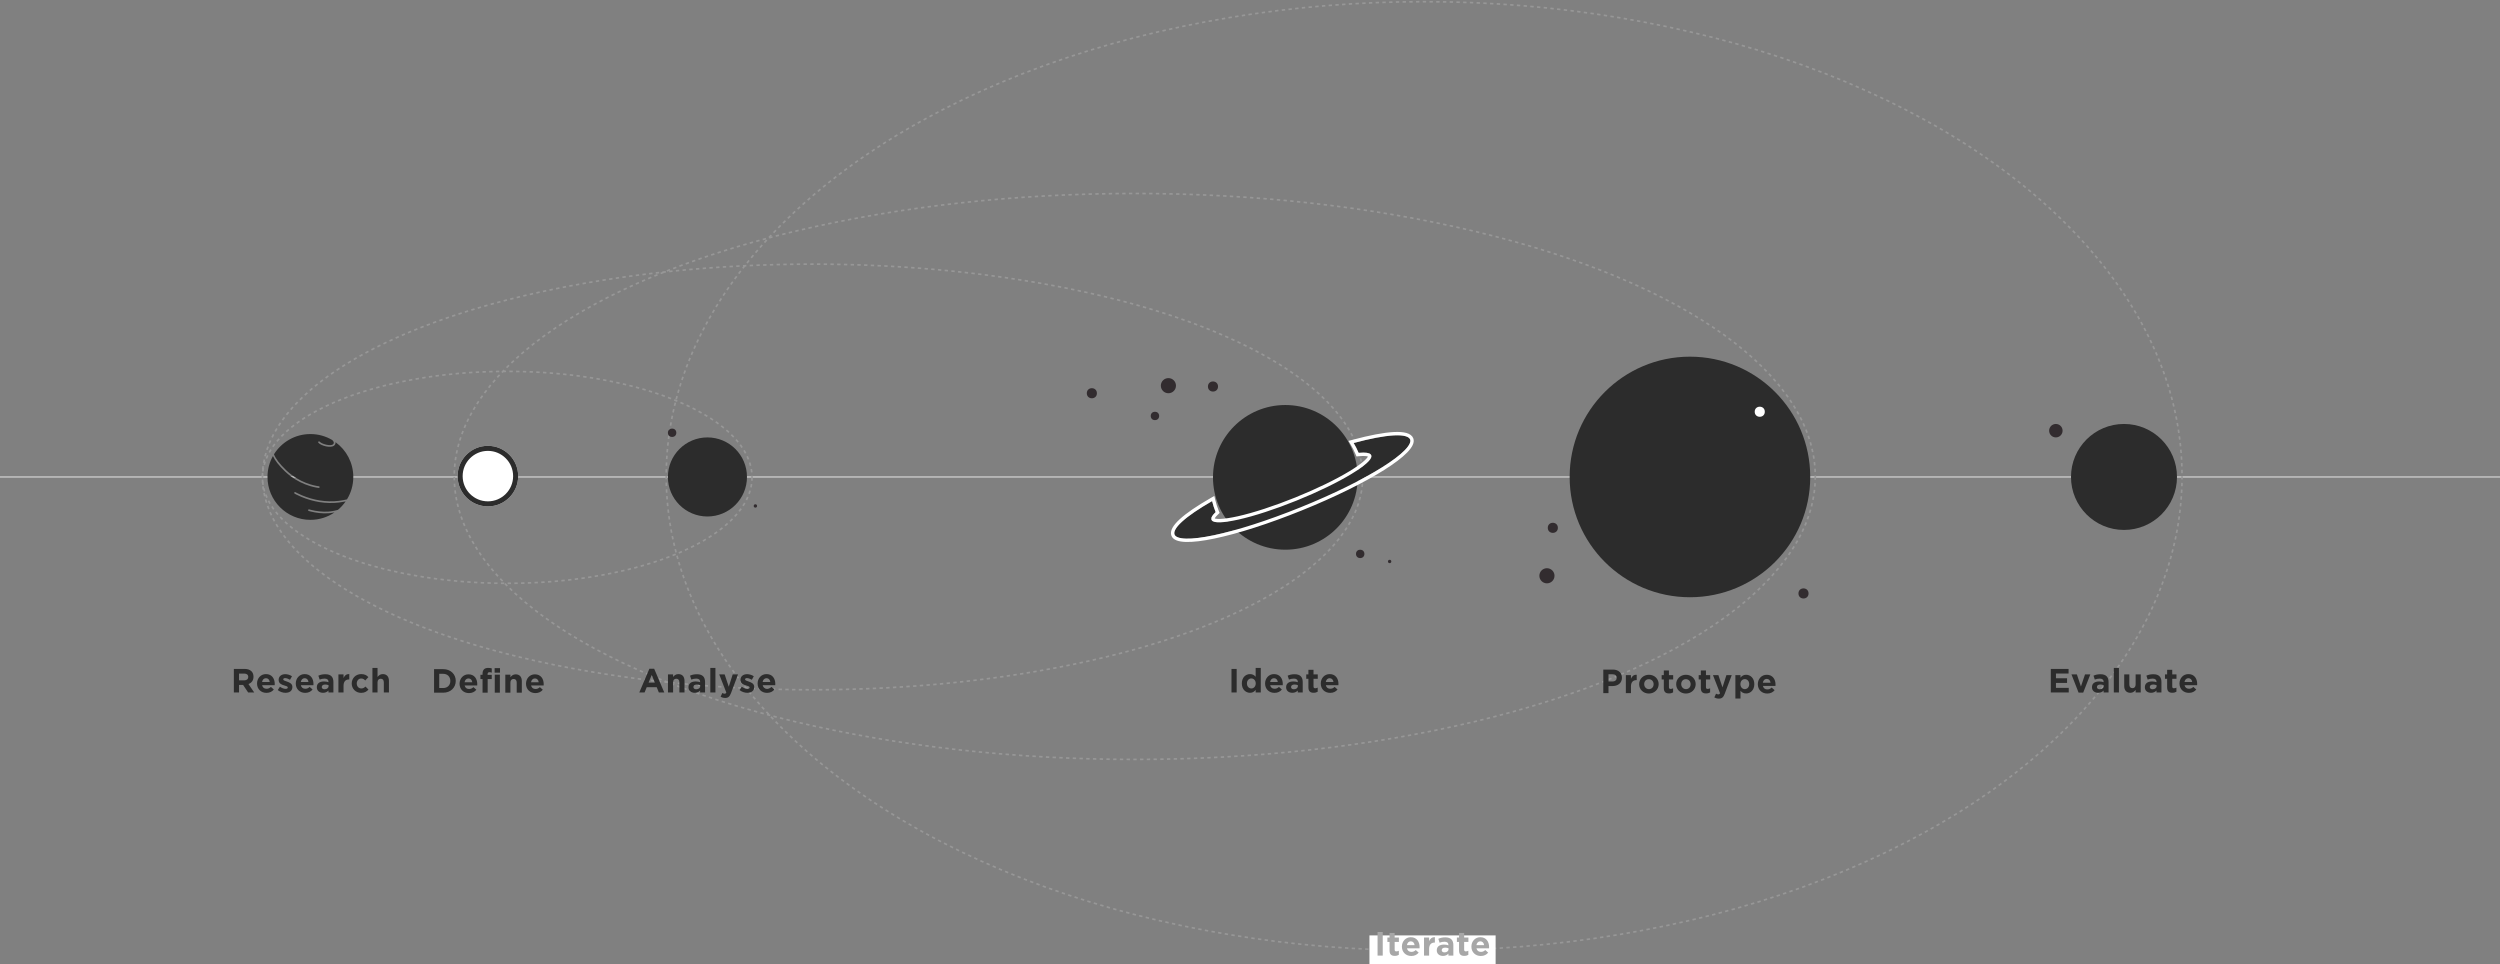<?xml version="1.0" encoding="UTF-8" standalone="no"?>
<svg width="1486px" height="573px" viewBox="0 0 1486 573" version="1.1" xmlns="http://www.w3.org/2000/svg" xmlns:xlink="http://www.w3.org/1999/xlink">
    <rect x="0" y="0" width="1486" height="573" fill="#808080" stroke="none"/>
    <!-- Generator: Sketch 43.2 (39069) - http://www.bohemiancoding.com/sketch -->
    <title>Artboard 4</title>
    <desc>Created with Sketch.</desc>
    <defs>
        <circle id="path-1" cx="290" cy="283" r="18"></circle>
        <path d="M22.466,57.108 C7.449,65.745 -1.361,73.241 0.172,77.035 C2.862,83.692 36.383,76.426 75.044,60.805 C113.706,45.185 142.866,27.126 140.177,20.469 C138.534,16.404 125.395,17.531 106.608,22.582 C107.719,24.434 108.712,26.387 109.575,28.435 C113.814,28.025 116.491,28.443 117.046,29.815 C118.786,34.122 98.939,46.203 72.717,56.797 C46.494,67.392 23.826,72.488 22.086,68.181 C21.651,67.106 22.562,65.546 24.581,63.646 C24.566,63.608 24.55,63.569 24.534,63.53 C23.678,61.411 22.991,59.265 22.466,57.108 Z" id="path-2"></path>
    </defs>
    <g id="Content" stroke="none" stroke-width="1" fill="none" fill-rule="evenodd">
        <g id="Artboard-4">
            <path d="M0.5,283.5 L1485.501,283.5" id="Line" stroke="#BCBCBC" stroke-linecap="square"></path>
            <circle id="Oval-Copy-6" fill="#2C2C2C" cx="1262.5" cy="283.5" r="31.5"></circle>
            <circle id="Oval-Copy-7" fill="#2C2C2C" cx="420.5" cy="283.5" r="23.5"></circle>
            <g id="Oval-Copy-9">
                <use fill="#FFFFFF" fill-rule="evenodd" xlink:href="#path-1"></use>
                <circle stroke="#2C2C2C" stroke-width="3" cx="290" cy="283" r="16.5"></circle>
            </g>
            <circle id="Oval-Copy-11" fill="#2C2C2C" cx="1004.5" cy="283.5" r="71.5"></circle>
            <ellipse id="Oval-4-Copy-5" stroke="#979797" stroke-dasharray="2" cx="846.5" cy="283" rx="450.5" ry="282"></ellipse>
            <ellipse id="Oval-4-Copy-6" stroke="#979797" stroke-dasharray="2,2" cx="483" cy="283.5" rx="327" ry="126.5"></ellipse>
            <ellipse id="Oval-4-Copy-7" stroke="#979797" stroke-dasharray="2,2" cx="301.5" cy="283.742" rx="145.5" ry="63"></ellipse>
            <g id="Group-9" transform="translate(698, 240.742)">
                <circle id="Oval-Copy-18" fill="#2C2C2C" cx="66" cy="43" r="43"></circle>
                <g id="Combined-Shape">
                    <use fill="#2C2C2C" fill-rule="evenodd" xlink:href="#path-2"></use>
                    <path stroke="#FFFFFF" stroke-width="2" d="M21.968,56.241 C5.922,65.47 -2.558,72.947 -0.755,77.409 C2.304,84.98 35.909,77.696 75.419,61.733 C114.929,45.77 144.163,27.665 141.104,20.095 C139.185,15.346 126.363,16.235 106.348,21.616 L105.069,21.96 L105.75,23.096 C106.846,24.923 107.816,26.835 108.653,28.823 L108.938,29.501 L109.671,29.43 C113.564,29.054 115.821,29.454 116.118,30.189 C116.665,31.542 112.562,35.398 104.847,40.094 C96.638,45.091 85.059,50.732 72.342,55.87 C59.626,61.008 47.378,64.994 38.001,67.102 C29.189,69.083 23.56,69.159 23.013,67.806 C22.8,67.279 23.488,66.048 25.267,64.375 L25.768,63.902 L25.506,63.265 C25.484,63.211 25.484,63.211 25.461,63.156 C24.63,61.098 23.955,59 23.438,56.872 L23.123,55.577 L21.968,56.241 Z"></path>
                </g>
            </g>
            <circle id="Oval-2-Copy-4" fill="#FFFFFF" cx="1046" cy="244.742" r="3"></circle>
            <circle id="Oval-2-Copy-14" fill="#322C2F" cx="721" cy="229.742" r="3"></circle>
            <circle id="Oval-2-Copy-15" fill="#322C2F" cx="649" cy="233.742" r="3"></circle>
            <circle id="Oval-2-Copy-16" fill="#322C2F" cx="694.5" cy="229.242" r="4.5"></circle>
            <circle id="Oval-2-Copy-17" fill="#322C2F" cx="919.5" cy="342.242" r="4.5"></circle>
            <circle id="Oval-2-Copy-18" fill="#322C2F" cx="1072" cy="352.742" r="3"></circle>
            <circle id="Oval-2-Copy-19" fill="#322C2F" cx="1222" cy="256" r="4"></circle>
            <circle id="Oval-2-Copy-20" fill="#322C2F" cx="923" cy="313.742" r="3"></circle>
            <circle id="Oval-2-Copy-21" fill="#322C2F" cx="686.5" cy="247.242" r="2.5"></circle>
            <circle id="Oval-2-Copy-22" fill="#322C2F" cx="808.5" cy="329.242" r="2.5"></circle>
            <circle id="Oval-2-Copy-23" fill="#322C2F" cx="826" cy="333.742" r="1"></circle>
            <circle id="Oval-2-Copy-24" fill="#322C2F" cx="399.5" cy="257.242" r="2.5"></circle>
            <circle id="Oval-2-Copy-25" fill="#322C2F" transform="translate(449, 300.742) scale(1, -1) translate(-449, -300.742) " cx="449" cy="300.742" r="1"></circle>
            <ellipse id="Oval-4-Copy-8" stroke="#979797" stroke-dasharray="2,2" cx="674.5" cy="283.205" rx="404.5" ry="168.205"></ellipse>
            <path d="M199.413,262.813 C205.826,267.445 210,274.985 210,283.5 C210,288.383 208.627,292.946 206.247,296.824 C204.832,297.181 203.253,297.472 201.501,297.691 C193.695,298.665 186.125,297.201 179.421,294.387 C178.36,293.942 177.417,293.5 176.603,293.08 C176.319,292.934 176.072,292.801 175.863,292.685 C175.739,292.616 175.657,292.568 175.617,292.544 C175.38,292.402 175.073,292.479 174.931,292.716 C174.789,292.953 174.867,293.26 175.104,293.402 C175.152,293.431 175.243,293.484 175.376,293.558 C175.594,293.68 175.851,293.818 176.145,293.969 C176.982,294.4 177.949,294.854 179.034,295.309 C185.887,298.185 193.624,299.681 201.624,298.683 C203,298.511 204.275,298.295 205.453,298.038 C204.151,299.91 202.605,301.6 200.86,303.061 C199.598,303.436 198.171,303.737 196.592,303.943 C196.147,304.001 195.695,304.046 195.235,304.079 C191.645,304.336 187.965,303.853 184.747,303.035 C184.274,302.914 183.939,302.818 183.765,302.764 C183.501,302.681 183.221,302.828 183.138,303.091 C183.055,303.355 183.202,303.635 183.465,303.718 C183.515,303.733 183.608,303.761 183.741,303.799 C183.96,303.862 184.214,303.931 184.501,304.004 C187.813,304.846 191.593,305.342 195.307,305.077 C195.785,305.042 196.257,304.995 196.721,304.935 C197.46,304.838 198.168,304.721 198.844,304.586 C194.758,307.371 189.819,309 184.5,309 C170.417,309 159,297.583 159,283.5 C159,278.986 160.173,274.745 162.231,271.067 C163.376,273.622 165.7,276.677 169.458,280.269 C170.566,281.327 171.727,282.302 172.934,283.197 C176.544,285.87 180.411,287.723 184.279,288.901 C185.634,289.314 186.893,289.613 188.024,289.817 C188.422,289.888 188.776,289.943 189.082,289.983 C189.268,290.007 189.398,290.021 189.469,290.027 C189.744,290.051 189.986,289.847 190.01,289.572 C190.034,289.297 189.83,289.055 189.555,289.031 C189.499,289.026 189.383,289.013 189.211,288.991 C188.921,288.953 188.583,288.901 188.202,288.832 C187.107,288.635 185.886,288.345 184.57,287.944 C180.806,286.798 177.042,284.994 173.529,282.393 C172.355,281.523 171.226,280.575 170.149,279.546 C166.071,275.649 163.781,272.506 162.851,270.019 C167.355,262.802 175.367,258 184.5,258 C189.246,258 193.69,259.297 197.495,261.555 C198.519,262.529 198.717,263.369 198.02,264.046 C196.602,265.425 191.179,263.922 189.986,262.509 C189.808,262.297 189.493,262.271 189.282,262.449 C189.071,262.627 189.044,262.942 189.222,263.153 C190.741,264.955 196.795,266.631 198.717,264.763 C199.331,264.167 199.54,263.5 199.413,262.813 Z" id="Combined-Shape" fill="#2C2C2C"></path>
            <path d="M1219,411.6 L1229.66,411.6 L1229.66,408.86 L1222.06,408.86 L1222.06,405.92 L1228.66,405.92 L1228.66,403.18 L1222.06,403.18 L1222.06,400.34 L1229.56,400.34 L1229.56,397.6 L1219,397.6 L1219,411.6 Z M1235.504,411.68 L1238.264,411.68 L1242.484,400.88 L1239.324,400.88 L1236.904,408.06 L1234.504,400.88 L1231.284,400.88 L1235.504,411.68 Z M1247.147,411.8 C1245.127,411.8 1243.467,410.64 1243.467,408.52 L1243.467,408.48 C1243.467,406.14 1245.247,405.06 1247.787,405.06 C1248.867,405.06 1249.647,405.24 1250.407,405.5 L1250.407,405.32 C1250.407,404.06 1249.627,403.36 1248.107,403.36 C1246.947,403.36 1246.127,403.58 1245.147,403.94 L1244.387,401.62 C1245.567,401.1 1246.727,400.76 1248.547,400.76 C1250.207,400.76 1251.407,401.2 1252.167,401.96 C1252.967,402.76 1253.327,403.94 1253.327,405.38 L1253.327,411.6 L1250.387,411.6 L1250.387,410.44 C1249.647,411.26 1248.627,411.8 1247.147,411.8 Z M1248.067,409.7 C1249.487,409.7 1250.447,408.92 1250.447,407.82 L1250.447,407.28 C1249.927,407.04 1249.247,406.88 1248.507,406.88 C1247.207,406.88 1246.407,407.4 1246.407,408.36 L1246.407,408.4 C1246.407,409.22 1247.087,409.7 1248.067,409.7 Z M1256.451,411.6 L1259.491,411.6 L1259.491,397 L1256.451,397 L1256.451,411.6 Z M1266.275,411.8 C1267.815,411.8 1268.715,410.98 1269.415,410.08 L1269.415,411.6 L1272.455,411.6 L1272.455,400.88 L1269.415,400.88 L1269.415,406.86 C1269.415,408.3 1268.675,409.04 1267.515,409.04 C1266.355,409.04 1265.675,408.3 1265.675,406.86 L1265.675,400.88 L1262.635,400.88 L1262.635,407.82 C1262.635,410.28 1263.975,411.8 1266.275,411.8 Z M1278.578,411.8 C1276.558,411.8 1274.898,410.64 1274.898,408.52 L1274.898,408.48 C1274.898,406.14 1276.678,405.06 1279.218,405.06 C1280.298,405.06 1281.078,405.24 1281.838,405.5 L1281.838,405.32 C1281.838,404.06 1281.058,403.36 1279.538,403.36 C1278.378,403.36 1277.558,403.58 1276.578,403.94 L1275.818,401.62 C1276.998,401.1 1278.158,400.76 1279.978,400.76 C1281.638,400.76 1282.838,401.2 1283.598,401.96 C1284.398,402.76 1284.758,403.94 1284.758,405.38 L1284.758,411.6 L1281.818,411.6 L1281.818,410.44 C1281.078,411.26 1280.058,411.8 1278.578,411.8 Z M1279.498,409.7 C1280.918,409.7 1281.878,408.92 1281.878,407.82 L1281.878,407.28 C1281.358,407.04 1280.678,406.88 1279.938,406.88 C1278.638,406.88 1277.838,407.4 1277.838,408.36 L1277.838,408.4 C1277.838,409.22 1278.518,409.7 1279.498,409.7 Z M1291.262,411.78 C1292.282,411.78 1293.022,411.54 1293.662,411.16 L1293.662,408.72 C1293.222,408.96 1292.722,409.1 1292.162,409.1 C1291.482,409.1 1291.182,408.76 1291.182,408.06 L1291.182,403.48 L1293.702,403.48 L1293.702,400.88 L1291.182,400.88 L1291.182,398.14 L1288.142,398.14 L1288.142,400.88 L1286.862,400.88 L1286.862,403.48 L1288.142,403.48 L1288.142,408.56 C1288.142,411.04 1289.402,411.78 1291.262,411.78 Z M1301.085,411.84 C1297.865,411.84 1295.485,409.58 1295.485,406.3 L1295.485,406.26 C1295.485,403.2 1297.665,400.68 1300.785,400.68 C1304.365,400.68 1306.005,403.46 1306.005,406.5 C1306.005,406.74 1305.985,407.02 1305.965,407.3 L1298.505,407.3 C1298.805,408.68 1299.765,409.4 1301.125,409.4 C1302.145,409.4 1302.885,409.08 1303.725,408.3 L1305.465,409.84 C1304.465,411.08 1303.025,411.84 1301.085,411.84 Z M1298.465,405.4 L1303.045,405.4 C1302.865,404.04 1302.065,403.12 1300.785,403.12 C1299.525,403.12 1298.705,404.02 1298.465,405.4 Z" id="Evaluate" fill="#2C2C2C"></path>
            <path d="M258,411.74 L258,397.74 L263.46,397.74 C267.86,397.74 270.9,400.76 270.9,404.7 L270.9,404.74 C270.9,408.68 267.86,411.74 263.46,411.74 L258,411.74 Z M263.46,400.52 L261.08,400.52 L261.08,408.96 L263.46,408.96 C265.98,408.96 267.68,407.26 267.68,404.78 L267.68,404.74 C267.68,402.26 265.98,400.52 263.46,400.52 Z M278.764,411.98 C275.544,411.98 273.164,409.72 273.164,406.44 L273.164,406.4 C273.164,403.34 275.344,400.82 278.464,400.82 C282.044,400.82 283.684,403.6 283.684,406.64 C283.684,406.88 283.664,407.16 283.644,407.44 L276.184,407.44 C276.484,408.82 277.444,409.54 278.804,409.54 C279.824,409.54 280.564,409.22 281.404,408.44 L283.144,409.98 C282.144,411.22 280.704,411.98 278.764,411.98 Z M276.144,405.54 L280.724,405.54 C280.544,404.18 279.744,403.26 278.464,403.26 C277.204,403.26 276.384,404.16 276.144,405.54 Z M286.827,411.74 L289.867,411.74 L289.867,403.62 L292.287,403.62 L292.287,401.14 L289.827,401.14 L289.827,400.72 C289.827,399.92 290.227,399.56 290.927,399.56 C291.447,399.56 291.867,399.66 292.307,399.82 L292.307,397.3 C291.747,397.12 291.107,397 290.147,397 C289.067,397 288.247,397.28 287.687,397.84 C287.127,398.4 286.827,399.26 286.827,400.44 L286.827,401.12 L285.567,401.12 L285.567,403.62 L286.827,403.62 L286.827,411.74 Z M294.087,411.74 L297.127,411.74 L297.127,401.02 L294.087,401.02 L294.087,411.74 Z M294.007,399.84 L297.207,399.84 L297.207,397.14 L294.007,397.14 L294.007,399.84 Z M300.351,411.74 L303.391,411.74 L303.391,405.76 C303.391,404.32 304.131,403.58 305.291,403.58 C306.451,403.58 307.131,404.32 307.131,405.76 L307.131,411.74 L310.171,411.74 L310.171,404.8 C310.171,402.34 308.831,400.82 306.531,400.82 C304.991,400.82 304.091,401.64 303.391,402.54 L303.391,401.02 L300.351,401.02 L300.351,411.74 Z M318.255,411.98 C315.035,411.98 312.655,409.72 312.655,406.44 L312.655,406.4 C312.655,403.34 314.835,400.82 317.955,400.82 C321.535,400.82 323.175,403.6 323.175,406.64 C323.175,406.88 323.155,407.16 323.135,407.44 L315.675,407.44 C315.975,408.82 316.935,409.54 318.295,409.54 C319.315,409.54 320.055,409.22 320.895,408.44 L322.635,409.98 C321.635,411.22 320.195,411.98 318.255,411.98 Z M315.635,405.54 L320.215,405.54 C320.035,404.18 319.235,403.26 317.955,403.26 C316.695,403.26 315.875,404.16 315.635,405.54 Z" id="Define" fill="#2C2C2C"></path>
            <path d="M139,411.6 L139,397.6 L145.4,397.6 C147.18,397.6 148.56,398.1 149.48,399.02 C150.26,399.8 150.68,400.9 150.68,402.22 L150.68,402.26 C150.68,404.52 149.46,405.94 147.68,406.6 L151.1,411.6 L147.5,411.6 L144.5,407.12 L142.08,407.12 L142.08,411.6 L139,411.6 Z M142.08,404.4 L145.2,404.4 C146.7,404.4 147.56,403.6 147.56,402.42 L147.56,402.38 C147.56,401.06 146.64,400.38 145.14,400.38 L142.08,400.38 L142.08,404.4 Z M158.384,411.84 C155.164,411.84 152.784,409.58 152.784,406.3 L152.784,406.26 C152.784,403.2 154.964,400.68 158.084,400.68 C161.664,400.68 163.304,403.46 163.304,406.5 C163.304,406.74 163.284,407.02 163.264,407.3 L155.804,407.3 C156.104,408.68 157.064,409.4 158.424,409.4 C159.444,409.4 160.184,409.08 161.024,408.3 L162.764,409.84 C161.764,411.08 160.324,411.84 158.384,411.84 Z M155.764,405.4 L160.344,405.4 C160.164,404.04 159.364,403.12 158.084,403.12 C156.824,403.12 156.004,404.02 155.764,405.4 Z M169.687,411.8 C172.007,411.8 173.787,410.72 173.787,408.34 L173.787,408.3 C173.787,406.34 172.047,405.62 170.547,405.12 C169.387,404.72 168.367,404.44 168.367,403.84 L168.367,403.8 C168.367,403.38 168.747,403.06 169.487,403.06 C170.267,403.06 171.327,403.44 172.387,404.06 L173.547,401.96 C172.387,401.18 170.907,400.72 169.547,400.72 C167.387,400.72 165.627,401.94 165.627,404.12 L165.627,404.16 C165.627,406.24 167.327,406.94 168.827,407.38 C170.007,407.74 171.047,407.96 171.047,408.62 L171.047,408.66 C171.047,409.14 170.647,409.46 169.767,409.46 C168.767,409.46 167.547,409.02 166.387,408.18 L165.087,410.18 C166.507,411.3 168.187,411.8 169.687,411.8 Z M181.411,411.84 C178.191,411.84 175.811,409.58 175.811,406.3 L175.811,406.26 C175.811,403.2 177.991,400.68 181.111,400.68 C184.691,400.68 186.331,403.46 186.331,406.5 C186.331,406.74 186.311,407.02 186.291,407.3 L178.831,407.3 C179.131,408.68 180.091,409.4 181.451,409.4 C182.471,409.4 183.211,409.08 184.051,408.3 L185.791,409.84 C184.791,411.08 183.351,411.84 181.411,411.84 Z M178.791,405.4 L183.371,405.4 C183.191,404.04 182.391,403.12 181.111,403.12 C179.851,403.12 179.031,404.02 178.791,405.4 Z M191.995,411.8 C189.975,411.8 188.315,410.64 188.315,408.52 L188.315,408.48 C188.315,406.14 190.095,405.06 192.635,405.06 C193.715,405.06 194.495,405.24 195.255,405.5 L195.255,405.32 C195.255,404.06 194.475,403.36 192.955,403.36 C191.795,403.36 190.975,403.58 189.995,403.94 L189.235,401.62 C190.415,401.1 191.575,400.76 193.395,400.76 C195.055,400.76 196.255,401.2 197.015,401.96 C197.815,402.76 198.175,403.94 198.175,405.38 L198.175,411.6 L195.235,411.6 L195.235,410.44 C194.495,411.26 193.475,411.8 191.995,411.8 Z M192.915,409.7 C194.335,409.7 195.295,408.92 195.295,407.82 L195.295,407.28 C194.775,407.04 194.095,406.88 193.355,406.88 C192.055,406.88 191.255,407.4 191.255,408.36 L191.255,408.4 C191.255,409.22 191.935,409.7 192.915,409.7 Z M201.158,411.6 L204.198,411.6 L204.198,407.64 C204.198,405.08 205.438,403.86 207.458,403.86 L207.618,403.86 L207.618,400.68 C205.818,400.6 204.818,401.56 204.198,403.04 L204.198,400.88 L201.158,400.88 L201.158,411.6 Z M214.642,411.84 C216.782,411.84 217.982,411.02 219.022,409.88 L217.242,408.08 C216.502,408.78 215.802,409.22 214.782,409.22 C213.122,409.22 212.062,407.9 212.062,406.26 L212.062,406.22 C212.062,404.64 213.142,403.3 214.662,403.3 C215.742,403.3 216.422,403.76 217.102,404.48 L218.962,402.48 C217.962,401.36 216.702,400.68 214.682,400.68 C211.402,400.68 209.062,403.2 209.062,406.26 L209.062,406.3 C209.062,409.36 211.422,411.84 214.642,411.84 Z M221.365,411.6 L224.405,411.6 L224.405,405.62 C224.405,404.18 225.145,403.44 226.305,403.44 C227.465,403.44 228.145,404.18 228.145,405.62 L228.145,411.6 L231.185,411.6 L231.185,404.66 C231.185,402.2 229.845,400.68 227.545,400.68 C226.005,400.68 225.105,401.5 224.405,402.4 L224.405,397 L221.365,397 L221.365,411.6 Z" id="Research" fill="#2C2C2C"></path>
            <path d="M380,411.6 L386,397.5 L388.84,397.5 L394.84,411.6 L391.62,411.6 L390.34,408.46 L384.42,408.46 L383.14,411.6 L380,411.6 Z M385.52,405.74 L389.24,405.74 L387.38,401.2 L385.52,405.74 Z M397.044,411.6 L400.084,411.6 L400.084,405.62 C400.084,404.18 400.824,403.44 401.984,403.44 C403.144,403.44 403.824,404.18 403.824,405.62 L403.824,411.6 L406.864,411.6 L406.864,404.66 C406.864,402.2 405.524,400.68 403.224,400.68 C401.684,400.68 400.784,401.5 400.084,402.4 L400.084,400.88 L397.044,400.88 L397.044,411.6 Z M412.907,411.8 C410.887,411.8 409.227,410.64 409.227,408.52 L409.227,408.48 C409.227,406.14 411.007,405.06 413.547,405.06 C414.627,405.06 415.407,405.24 416.167,405.5 L416.167,405.32 C416.167,404.06 415.387,403.36 413.867,403.36 C412.707,403.36 411.887,403.58 410.907,403.94 L410.147,401.62 C411.327,401.1 412.487,400.76 414.307,400.76 C415.967,400.76 417.167,401.2 417.927,401.96 C418.727,402.76 419.087,403.94 419.087,405.38 L419.087,411.6 L416.147,411.6 L416.147,410.44 C415.407,411.26 414.387,411.8 412.907,411.8 Z M413.827,409.7 C415.247,409.7 416.207,408.92 416.207,407.82 L416.207,407.28 C415.687,407.04 415.007,406.88 414.267,406.88 C412.967,406.88 412.167,407.4 412.167,408.36 L412.167,408.4 C412.167,409.22 412.847,409.7 413.827,409.7 Z M422.211,411.6 L425.251,411.6 L425.251,397 L422.211,397 L422.211,411.6 Z M433.175,408.18 L430.735,400.88 L427.515,400.88 L431.715,411.64 C431.455,412.18 431.175,412.34 430.655,412.34 C430.255,412.34 429.755,412.16 429.355,411.92 L428.335,414.12 C429.115,414.58 429.935,414.86 431.035,414.86 C432.855,414.86 433.735,414.04 434.555,411.86 L438.675,400.88 L435.515,400.88 L433.175,408.18 Z M444.198,411.8 C446.518,411.8 448.298,410.72 448.298,408.34 L448.298,408.3 C448.298,406.34 446.558,405.62 445.058,405.12 C443.898,404.72 442.878,404.44 442.878,403.84 L442.878,403.8 C442.878,403.38 443.258,403.06 443.998,403.06 C444.778,403.06 445.838,403.44 446.898,404.06 L448.058,401.96 C446.898,401.18 445.418,400.72 444.058,400.72 C441.898,400.72 440.138,401.94 440.138,404.12 L440.138,404.16 C440.138,406.24 441.838,406.94 443.338,407.38 C444.518,407.74 445.558,407.96 445.558,408.62 L445.558,408.66 C445.558,409.14 445.158,409.46 444.278,409.46 C443.278,409.46 442.058,409.02 440.898,408.18 L439.598,410.18 C441.018,411.3 442.698,411.8 444.198,411.8 Z M455.922,411.84 C452.702,411.84 450.322,409.58 450.322,406.3 L450.322,406.26 C450.322,403.2 452.502,400.68 455.622,400.68 C459.202,400.68 460.842,403.46 460.842,406.5 C460.842,406.74 460.822,407.02 460.802,407.3 L453.342,407.3 C453.642,408.68 454.602,409.4 455.962,409.4 C456.982,409.4 457.722,409.08 458.562,408.3 L460.302,409.84 C459.302,411.08 457.862,411.84 455.922,411.84 Z M453.302,405.4 L457.882,405.4 C457.702,404.04 456.902,403.12 455.622,403.12 C454.362,403.12 453.542,404.02 453.302,405.4 Z" id="Analyse" fill="#2C2C2C"></path>
            <path d="M953,412 L953,398 L958.72,398 C962.06,398 964.08,399.98 964.08,402.84 L964.08,402.88 C964.08,406.12 961.56,407.8 958.42,407.8 L956.08,407.8 L956.08,412 L953,412 Z M956.08,405.06 L958.52,405.06 C960.06,405.06 960.96,404.14 960.96,402.94 L960.96,402.9 C960.96,401.52 960,400.78 958.46,400.78 L956.08,400.78 L956.08,405.06 Z M966.404,412 L969.444,412 L969.444,408.04 C969.444,405.48 970.684,404.26 972.704,404.26 L972.864,404.26 L972.864,401.08 C971.064,401 970.064,401.96 969.444,403.44 L969.444,401.28 L966.404,401.28 L966.404,412 Z M980.087,412.24 C976.767,412.24 974.307,409.78 974.307,406.7 L974.307,406.66 C974.307,403.58 976.787,401.08 980.127,401.08 C983.447,401.08 985.907,403.54 985.907,406.62 L985.907,406.66 C985.907,409.74 983.427,412.24 980.087,412.24 Z M980.127,409.62 C981.867,409.62 982.907,408.28 982.907,406.7 L982.907,406.66 C982.907,405.08 981.767,403.7 980.087,403.7 C978.347,403.7 977.307,405.04 977.307,406.62 L977.307,406.66 C977.307,408.24 978.447,409.62 980.127,409.62 Z M992.091,412.18 C993.111,412.18 993.851,411.94 994.491,411.56 L994.491,409.12 C994.051,409.36 993.551,409.5 992.991,409.5 C992.311,409.5 992.011,409.16 992.011,408.46 L992.011,403.88 L994.531,403.88 L994.531,401.28 L992.011,401.28 L992.011,398.54 L988.971,398.54 L988.971,401.28 L987.691,401.28 L987.691,403.88 L988.971,403.88 L988.971,408.96 C988.971,411.44 990.231,412.18 992.091,412.18 Z M1002.095,412.24 C998.775,412.24 996.315,409.78 996.315,406.7 L996.315,406.66 C996.315,403.58 998.795,401.08 1002.135,401.08 C1005.455,401.08 1007.915,403.54 1007.915,406.62 L1007.915,406.66 C1007.915,409.74 1005.435,412.24 1002.095,412.24 Z M1002.135,409.62 C1003.875,409.62 1004.915,408.28 1004.915,406.7 L1004.915,406.66 C1004.915,405.08 1003.775,403.7 1002.095,403.7 C1000.355,403.7 999.315,405.04 999.315,406.62 L999.315,406.66 C999.315,408.24 1000.455,409.62 1002.135,409.62 Z M1014.098,412.18 C1015.118,412.18 1015.858,411.94 1016.498,411.56 L1016.498,409.12 C1016.058,409.36 1015.558,409.5 1014.998,409.5 C1014.318,409.5 1014.018,409.16 1014.018,408.46 L1014.018,403.88 L1016.538,403.88 L1016.538,401.28 L1014.018,401.28 L1014.018,398.54 L1010.978,398.54 L1010.978,401.28 L1009.698,401.28 L1009.698,403.88 L1010.978,403.88 L1010.978,408.96 C1010.978,411.44 1012.238,412.18 1014.098,412.18 Z M1023.842,408.58 L1021.402,401.28 L1018.182,401.28 L1022.382,412.04 C1022.122,412.58 1021.842,412.74 1021.322,412.74 C1020.922,412.74 1020.422,412.56 1020.022,412.32 L1019.002,414.52 C1019.782,414.98 1020.602,415.26 1021.702,415.26 C1023.522,415.26 1024.402,414.44 1025.222,412.26 L1029.342,401.28 L1026.182,401.28 L1023.842,408.58 Z M1031.505,415.2 L1031.505,401.28 L1034.545,401.28 L1034.545,402.82 C1035.285,401.82 1036.305,401.08 1037.885,401.08 C1040.385,401.08 1042.765,403.04 1042.765,406.62 L1042.765,406.66 C1042.765,410.24 1040.425,412.2 1037.885,412.2 C1036.265,412.2 1035.265,411.46 1034.545,410.6 L1034.545,415.2 L1031.505,415.2 Z M1037.105,409.62 C1038.525,409.62 1039.725,408.46 1039.725,406.66 L1039.725,406.62 C1039.725,404.84 1038.525,403.66 1037.105,403.66 C1035.685,403.66 1034.505,404.84 1034.505,406.62 L1034.505,406.66 C1034.505,408.44 1035.685,409.62 1037.105,409.62 Z M1050.449,412.24 C1047.229,412.24 1044.849,409.98 1044.849,406.7 L1044.849,406.66 C1044.849,403.6 1047.029,401.08 1050.149,401.08 C1053.729,401.08 1055.369,403.86 1055.369,406.9 C1055.369,407.14 1055.349,407.42 1055.329,407.7 L1047.869,407.7 C1048.169,409.08 1049.129,409.8 1050.489,409.8 C1051.509,409.8 1052.249,409.48 1053.089,408.7 L1054.829,410.24 C1053.829,411.48 1052.389,412.24 1050.449,412.24 Z M1047.829,405.8 L1052.409,405.8 C1052.229,404.44 1051.429,403.52 1050.149,403.52 C1048.889,403.52 1048.069,404.42 1047.829,405.8 Z" id="Prototype" fill="#2C2C2C"></path>
            <path d="M732,411.6 L735.08,411.6 L735.08,397.6 L732,397.6 L732,411.6 Z M743.024,411.8 C740.524,411.8 738.144,409.84 738.144,406.26 L738.144,406.22 C738.144,402.64 740.484,400.68 743.024,400.68 C744.644,400.68 745.644,401.42 746.364,402.28 L746.364,397 L749.404,397 L749.404,411.6 L746.364,411.6 L746.364,410.06 C745.624,411.06 744.604,411.8 743.024,411.8 Z M743.804,409.22 C745.224,409.22 746.404,408.04 746.404,406.26 L746.404,406.22 C746.404,404.44 745.224,403.26 743.804,403.26 C742.384,403.26 741.184,404.42 741.184,406.22 L741.184,406.26 C741.184,408.04 742.384,409.22 743.804,409.22 Z M757.567,411.84 C754.347,411.84 751.967,409.58 751.967,406.3 L751.967,406.26 C751.967,403.2 754.147,400.68 757.267,400.68 C760.847,400.68 762.487,403.46 762.487,406.5 C762.487,406.74 762.467,407.02 762.447,407.3 L754.987,407.3 C755.287,408.68 756.247,409.4 757.607,409.4 C758.627,409.4 759.367,409.08 760.207,408.3 L761.947,409.84 C760.947,411.08 759.507,411.84 757.567,411.84 Z M754.947,405.4 L759.527,405.4 C759.347,404.04 758.547,403.12 757.267,403.12 C756.007,403.12 755.187,404.02 754.947,405.4 Z M768.151,411.8 C766.131,411.8 764.471,410.64 764.471,408.52 L764.471,408.48 C764.471,406.14 766.251,405.06 768.791,405.06 C769.871,405.06 770.651,405.24 771.411,405.5 L771.411,405.32 C771.411,404.06 770.631,403.36 769.111,403.36 C767.951,403.36 767.131,403.58 766.151,403.94 L765.391,401.62 C766.571,401.1 767.731,400.76 769.551,400.76 C771.211,400.76 772.411,401.2 773.171,401.96 C773.971,402.76 774.331,403.94 774.331,405.38 L774.331,411.6 L771.391,411.6 L771.391,410.44 C770.651,411.26 769.631,411.8 768.151,411.8 Z M769.071,409.7 C770.491,409.7 771.451,408.92 771.451,407.82 L771.451,407.28 C770.931,407.04 770.251,406.88 769.511,406.88 C768.211,406.88 767.411,407.4 767.411,408.36 L767.411,408.4 C767.411,409.22 768.091,409.7 769.071,409.7 Z M780.835,411.78 C781.855,411.78 782.595,411.54 783.235,411.16 L783.235,408.72 C782.795,408.96 782.295,409.1 781.735,409.1 C781.055,409.1 780.755,408.76 780.755,408.06 L780.755,403.48 L783.275,403.48 L783.275,400.88 L780.755,400.88 L780.755,398.14 L777.715,398.14 L777.715,400.88 L776.435,400.88 L776.435,403.48 L777.715,403.48 L777.715,408.56 C777.715,411.04 778.975,411.78 780.835,411.78 Z M790.658,411.84 C787.438,411.84 785.058,409.58 785.058,406.3 L785.058,406.26 C785.058,403.2 787.238,400.68 790.358,400.68 C793.938,400.68 795.578,403.46 795.578,406.5 C795.578,406.74 795.558,407.02 795.538,407.3 L788.078,407.3 C788.378,408.68 789.338,409.4 790.698,409.4 C791.718,409.4 792.458,409.08 793.298,408.3 L795.038,409.84 C794.038,411.08 792.598,411.84 790.658,411.84 Z M788.038,405.4 L792.618,405.4 C792.438,404.04 791.638,403.12 790.358,403.12 C789.098,403.12 788.278,404.02 788.038,405.4 Z" id="Ideate" fill="#2C2C2C"></path>
            <rect id="Rectangle-12" fill="#FFFFFF" x="814" y="556" width="75" height="17"></rect>
            <path d="M818.82,568 L821.9,568 L821.9,554 L818.82,554 L818.82,568 Z M829.064,568.18 C830.084,568.18 830.824,567.94 831.464,567.56 L831.464,565.12 C831.024,565.36 830.524,565.5 829.964,565.5 C829.284,565.5 828.984,565.16 828.984,564.46 L828.984,559.88 L831.504,559.88 L831.504,557.28 L828.984,557.28 L828.984,554.54 L825.944,554.54 L825.944,557.28 L824.664,557.28 L824.664,559.88 L825.944,559.88 L825.944,564.96 C825.944,567.44 827.204,568.18 829.064,568.18 Z M838.887,568.24 C835.667,568.24 833.287,565.98 833.287,562.7 L833.287,562.66 C833.287,559.6 835.467,557.08 838.587,557.08 C842.167,557.08 843.807,559.86 843.807,562.9 C843.807,563.14 843.787,563.42 843.767,563.7 L836.307,563.7 C836.607,565.08 837.567,565.8 838.927,565.8 C839.947,565.8 840.687,565.48 841.527,564.7 L843.267,566.24 C842.267,567.48 840.827,568.24 838.887,568.24 Z M836.267,561.8 L840.847,561.8 C840.667,560.44 839.867,559.52 838.587,559.52 C837.327,559.52 836.507,560.42 836.267,561.8 Z M846.431,568 L849.471,568 L849.471,564.04 C849.471,561.48 850.711,560.26 852.731,560.26 L852.891,560.26 L852.891,557.08 C851.091,557 850.091,557.96 849.471,559.44 L849.471,557.28 L846.431,557.28 L846.431,568 Z M857.695,568.2 C855.675,568.2 854.015,567.04 854.015,564.92 L854.015,564.88 C854.015,562.54 855.795,561.46 858.335,561.46 C859.415,561.46 860.195,561.64 860.955,561.9 L860.955,561.72 C860.955,560.46 860.175,559.76 858.655,559.76 C857.495,559.76 856.675,559.98 855.695,560.34 L854.935,558.02 C856.115,557.5 857.275,557.16 859.095,557.16 C860.755,557.16 861.955,557.6 862.715,558.36 C863.515,559.16 863.875,560.34 863.875,561.78 L863.875,568 L860.935,568 L860.935,566.84 C860.195,567.66 859.175,568.2 857.695,568.2 Z M858.615,566.1 C860.035,566.1 860.995,565.32 860.995,564.22 L860.995,563.68 C860.475,563.44 859.795,563.28 859.055,563.28 C857.755,563.28 856.955,563.8 856.955,564.76 L856.955,564.8 C856.955,565.62 857.635,566.1 858.615,566.1 Z M870.378,568.18 C871.398,568.18 872.138,567.94 872.778,567.56 L872.778,565.12 C872.338,565.36 871.838,565.5 871.278,565.5 C870.598,565.5 870.298,565.16 870.298,564.46 L870.298,559.88 L872.818,559.88 L872.818,557.28 L870.298,557.28 L870.298,554.54 L867.258,554.54 L867.258,557.28 L865.978,557.28 L865.978,559.88 L867.258,559.88 L867.258,564.96 C867.258,567.44 868.518,568.18 870.378,568.18 Z M880.202,568.24 C876.982,568.24 874.602,565.98 874.602,562.7 L874.602,562.66 C874.602,559.6 876.782,557.08 879.902,557.08 C883.482,557.08 885.122,559.86 885.122,562.9 C885.122,563.14 885.102,563.42 885.082,563.7 L877.622,563.7 C877.922,565.08 878.882,565.8 880.242,565.8 C881.262,565.8 882.002,565.48 882.842,564.7 L884.582,566.24 C883.582,567.48 882.142,568.24 880.202,568.24 Z M877.582,561.8 L882.162,561.8 C881.982,560.44 881.182,559.52 879.902,559.52 C878.642,559.52 877.822,560.42 877.582,561.8 Z" id="Iterate" fill="#A7A7A7"></path>
        </g>
    </g>
</svg>